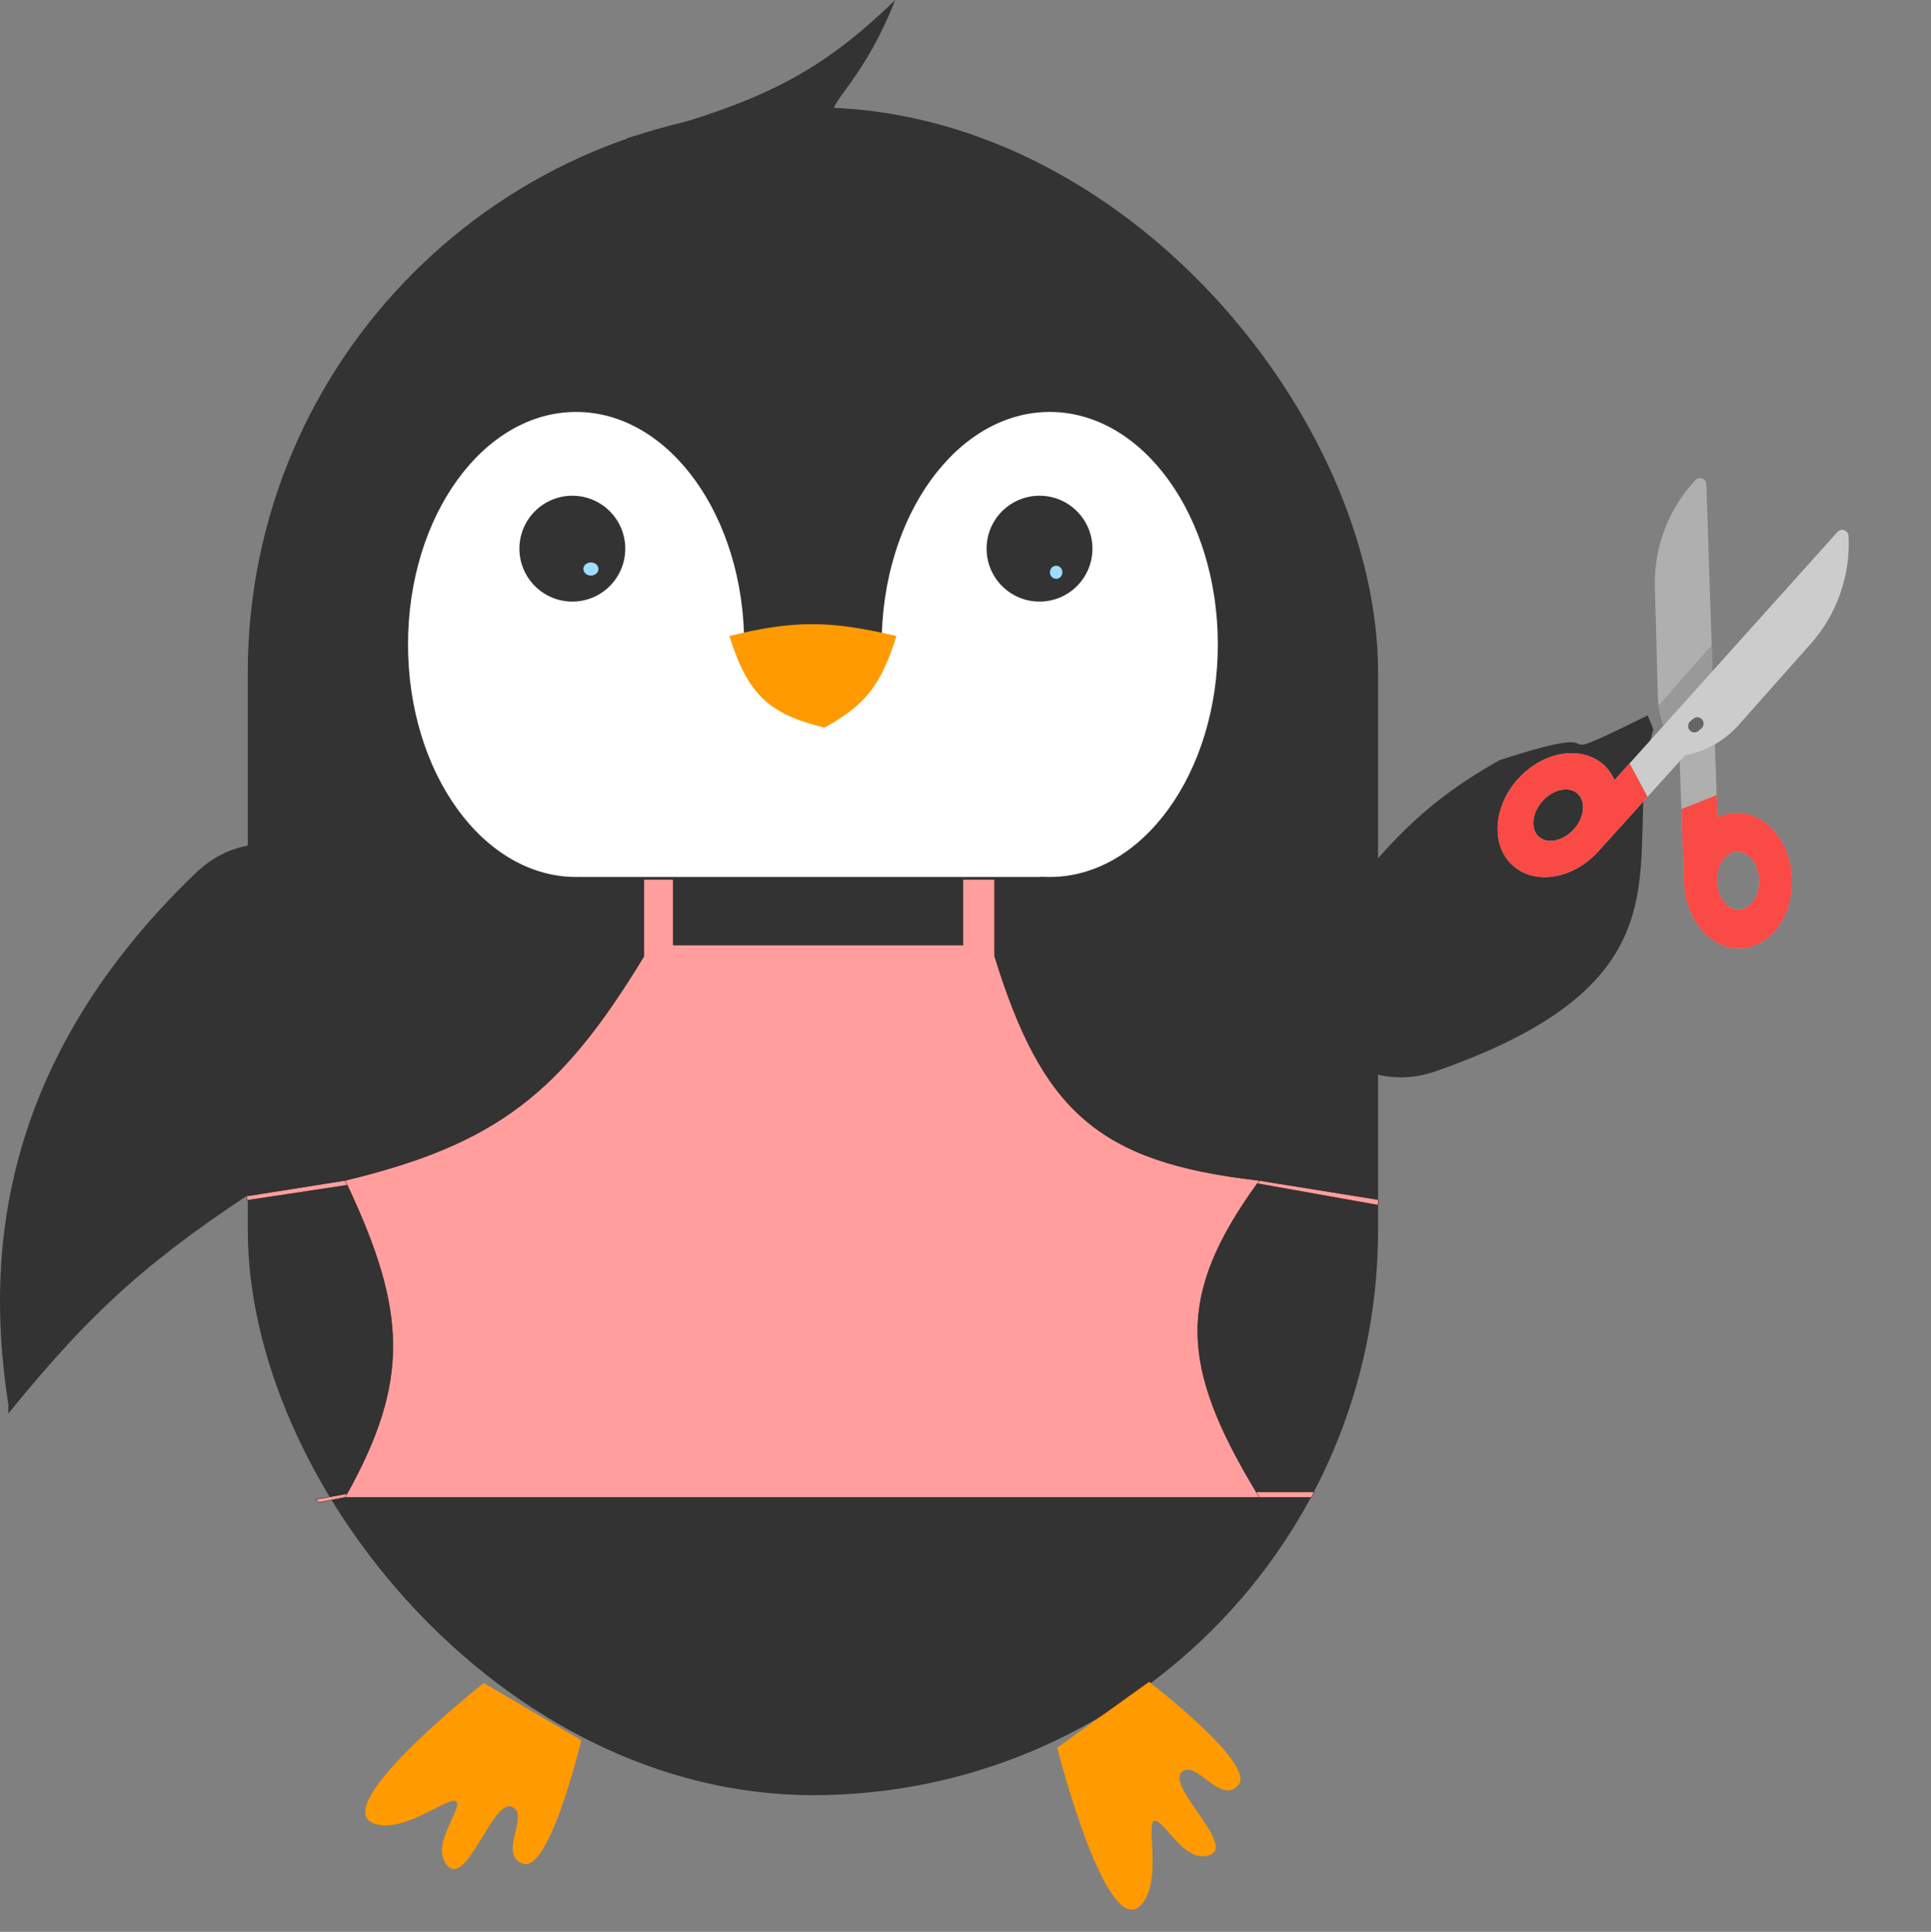 <svg width="6072" height="6074" viewBox="0 0 6072 6074" fill="none" xmlns="http://www.w3.org/2000/svg">
<rect x="0" y="0" width="6072" height="6074" fill="#808080" stroke="none"/>
<path d="M4513.36 3368.57C5372.32 3069.9 5087.16 2685.81 5198.98 2292.8L5180.93 2249.2C4791.82 2441.89 5146.31 2249.2 4714.92 2390.19C4451.09 2538.27 4306.09 2699.81 4050.75 3078.44C4110.03 3300.99 4308.84 3439.68 4513.36 3368.57Z" fill="#333333"/>
<path d="M616.906 2743.47C-39.631 3372.74 -35.734 4013.03 26.285 4416.9V4444.25C299.787 4107.01 481.222 3951.29 841.13 3716.91C1019.32 3472.4 1083.87 3265.15 1158.32 2814.56C1011.73 2636.93 773.228 2593.64 616.906 2743.47Z" fill="#333333"/>
<rect x="779.125" y="337.391" width="3554.22" height="5306.85" rx="1777.11" fill="#333333"/>
<path d="M2815 0C2580.33 226.902 2397.61 324.382 1966.11 435.703L2638.46 368.098C2574.9 336.147 2699.96 290.241 2815 0Z" fill="#333333"/>
<path d="M1198.65 5738.48C984.796 5714.38 1521.2 5291.68 1521.2 5291.68L1827.88 5471.46C1827.88 5471.46 1728.82 5887.31 1645.45 5860.1C1562.09 5832.89 1670.12 5702.34 1608.44 5680.32C1546.77 5658.3 1464.09 5947.21 1402.22 5860.1C1357.89 5797.68 1446.38 5697.73 1436.59 5667.1C1426.8 5636.47 1295.05 5749.34 1198.65 5738.48Z" fill="#FF9A00"/>
<path d="M3601.22 5971.46C3492.23 6157.03 3324.24 5495.07 3324.24 5495.07L3613.21 5288.03C3613.21 5288.03 3952.82 5547.66 3894.06 5612.75C3835.29 5677.84 3759.96 5526.06 3714.77 5573.44C3669.57 5620.83 3899.86 5813.87 3795.13 5834.96C3720.08 5850.07 3664.75 5728.57 3632.79 5725.06C3600.83 5721.54 3650.35 5887.81 3601.22 5971.46Z" fill="#FF9A00"/>
<path fill-rule="evenodd" clip-rule="evenodd" d="M1811.57 1295.19C2103.49 1295.19 2340.13 1622.49 2340.13 2026.25H2772.32C2772.32 1622.49 3008.97 1295.19 3300.89 1295.19C3592.8 1295.19 3829.45 1622.49 3829.45 2026.25C3829.45 2430 3592.8 2757.31 3300.89 2757.31C3292.93 2757.31 3285.01 2757.06 3277.14 2756.58C3271.93 2757.06 3266.66 2757.31 3261.34 2757.31H1829.62C1827.21 2757.31 1824.8 2757.26 1822.4 2757.16C1818.8 2757.26 1815.19 2757.31 1811.57 2757.31C1519.65 2757.31 1283 2430 1283 2026.25C1283 1622.49 1519.65 1295.19 1811.57 1295.19Z" fill="white"/>
<path d="M2818.87 1999.83C2613.96 1951.19 2498.52 1948.69 2293.61 1999.83C2351.49 2184.61 2418.48 2245.28 2592.5 2287.74C2721.21 2216.84 2770.68 2153.83 2818.87 1999.83Z" fill="#FF9A00"/>
<circle cx="1799.71" cy="1725.05" r="166.406" fill="#333333"/>
<circle cx="3268.75" cy="1725.05" r="166.406" fill="#333333"/>
<ellipse cx="3321.1" cy="1799.31" rx="19.603" ry="20.634" fill="#9DDDFF"/>
<ellipse cx="1858.12" cy="1788.99" rx="23.73" ry="20.634" fill="#9DDDFF"/>
<path d="M5203.87 1848.51L5213.12 2188.79C5213.12 2188.85 5213.13 2188.91 5213.13 2188.96C5214.4 2224.71 5222.04 2259.69 5235.83 2292.94C5238.45 2299.26 5244.14 2303.81 5250.89 2304.96C5257.64 2306.12 5264.52 2303.73 5269.09 2298.63L5381.6 2173.41C5385.04 2169.58 5386.87 2164.57 5386.7 2159.42L5365.64 1522.34C5365.37 1514.28 5360.28 1507.17 5352.73 1504.33C5352.66 1504.31 5352.6 1504.28 5352.53 1504.26C5345.03 1501.53 5336.62 1503.53 5331.15 1509.35C5245.81 1600.33 5199.42 1724.01 5203.87 1848.51Z" fill="#AFAFAF"/>
<path d="M5215.62 2217.91C5219.05 2243.59 5225.79 2268.73 5235.83 2292.94C5238.45 2299.26 5244.14 2303.81 5250.89 2304.96C5257.64 2306.12 5264.51 2303.73 5269.09 2298.63L5381.6 2173.41C5385.04 2169.58 5386.86 2164.57 5386.69 2159.42L5382.36 2028.47L5215.62 2217.91Z" fill="#999999"/>
<path d="M5280.33 2367.44L5280.8 2368.03L5295.36 2775.05C5299.55 2892.45 5379.15 2985.24 5472.77 2981.9C5519.1 2980.24 5561.51 2955.89 5592.19 2913.32C5621.77 2872.28 5636.96 2818.86 5634.96 2762.91C5630.77 2645.5 5551.17 2552.71 5457.55 2556.06C5437.72 2556.77 5418.37 2561.74 5400.29 2570.67L5392.26 2327.68C5392.03 2320.83 5388.31 2314.59 5382.4 2311.13C5381.35 2310.52 5380.27 2310.01 5379.15 2309.6C5373.95 2307.71 5368.14 2308.04 5363.14 2310.64C5340.75 2322.26 5316.83 2330.55 5292.07 2335.26C5285.16 2336.57 5279.46 2341.42 5277.05 2348.02C5274.65 2354.62 5275.89 2362 5280.33 2367.44ZM5398.84 2771.35C5397.93 2746.08 5404.57 2722.26 5417.54 2704.28C5429.4 2687.83 5445.16 2678.44 5461.91 2677.84C5478.65 2677.24 5495.04 2685.48 5508.04 2701.05C5522.26 2718.06 5530.58 2741.34 5531.48 2766.61C5532.39 2791.87 5525.75 2815.68 5512.78 2833.67C5500.92 2850.12 5485.17 2859.51 5468.42 2860.11C5431.84 2861.41 5400.63 2821.59 5398.84 2771.35Z" fill="#AFAFAF"/>
<path d="M4756.87 2721.01C4826.39 2783.8 4947.02 2763.98 5025.78 2676.8L5298.72 2374.64C5362.88 2362.59 5421.98 2329.53 5465.9 2280.9L5691.81 2026.48C5775.43 1933.91 5819.48 1809.38 5812.69 1684.82C5812.25 1676.84 5807.1 1669.91 5799.6 1667.17C5799.53 1667.15 5799.47 1667.12 5799.4 1667.1C5791.79 1664.42 5783.32 1666.59 5777.94 1672.58L5076.93 2452.82C5068.84 2434.36 5057.23 2418.1 5042.51 2404.79C5029 2392.6 5013.59 2383.52 4996.91 2377.45C4927.72 2352.24 4837.06 2378.75 4773.6 2449C4694.85 2536.18 4687.34 2658.2 4756.87 2721.01ZM4944.42 2485.41C4950.45 2487.61 4955.99 2490.87 4960.82 2495.23C4973.25 2506.46 4979.27 2523.78 4977.77 2544.01C4976.12 2566.12 4965.88 2588.63 4948.94 2607.39L4948.94 2607.39C4921.23 2638.06 4882.84 2650.55 4854.96 2640.39C4848.93 2638.2 4843.39 2634.94 4838.56 2630.57C4826.13 2619.34 4820.11 2602.02 4821.61 2581.79C4823.26 2559.68 4833.5 2537.17 4850.44 2518.42C4878.15 2487.74 4916.54 2475.25 4944.42 2485.41Z" fill="#CCCCCC"/>
<path d="M5343.95 2256.33C5347.03 2257.46 5349.87 2259.35 5352.17 2262C5359.38 2270.32 5358.49 2282.92 5350.17 2290.14L5341.21 2297.9C5332.89 2305.12 5320.29 2304.22 5313.08 2295.9C5305.86 2287.58 5306.76 2274.98 5315.08 2267.77L5324.03 2260C5329.71 2255.09 5337.36 2253.94 5343.95 2256.33Z" fill="#666666"/>
<path d="M5180.87 2505.12L5124.24 2400.18L5076.93 2452.84C5068.84 2434.37 5057.23 2418.11 5042.5 2404.81C4972.98 2342.01 4852.35 2361.84 4773.6 2449.02C4736.07 2490.57 4713.33 2541.23 4709.57 2591.68C4705.67 2644.02 4722.47 2689.95 4756.87 2721.02C4826.39 2783.81 4947.02 2763.99 5025.77 2676.81L5180.87 2505.12ZM4948.94 2607.4C4915.23 2644.71 4865.72 2655.12 4838.56 2630.59C4826.12 2619.35 4820.11 2602.03 4821.61 2581.8C4823.26 2559.7 4833.5 2537.19 4850.44 2518.43C4867.38 2499.67 4888.73 2487.21 4910.57 2483.32C4930.53 2479.77 4948.38 2484.01 4960.81 2495.24C4973.25 2506.47 4979.27 2523.8 4977.76 2544.03C4976.12 2566.14 4965.88 2588.64 4948.94 2607.4Z" fill="#F94A46"/>
<path d="M5295.36 2775.04C5299.55 2892.44 5379.15 2985.23 5472.77 2981.89C5519.1 2980.23 5561.51 2955.88 5592.19 2913.31C5621.77 2872.27 5636.96 2818.85 5634.96 2762.9C5630.77 2645.49 5551.17 2552.7 5457.55 2556.05C5437.72 2556.76 5418.37 2561.73 5400.29 2570.66L5397.95 2499.91L5287.09 2543.82L5295.36 2775.04ZM5417.54 2704.28C5429.4 2687.82 5445.15 2678.43 5461.9 2677.83C5478.65 2677.24 5495.03 2685.48 5508.04 2701.04C5522.25 2718.05 5530.58 2741.33 5531.48 2766.6C5532.38 2791.86 5525.74 2815.68 5512.78 2833.66C5500.92 2850.11 5485.16 2859.5 5468.42 2860.1C5431.84 2861.41 5400.63 2821.59 5398.84 2771.34C5397.93 2746.08 5404.58 2722.26 5417.54 2704.28Z" fill="#F94A46"/>
<path d="M2024.55 3006.98V2765H2117.07V2971.39H3028.06V2765H3127.7V3006.98C3277.53 3491.81 3452.83 3653.98 3956.19 3711.1C3957.59 3711.26 3958.99 3711.41 3960.4 3711.57C3960.36 3711.63 3960.31 3711.69 3960.27 3711.75L4333.94 3771.95V3789.18L3953.37 3721.26C3697.66 4075.56 3711.22 4293.71 3949.82 4690.49H4131.83L4124.15 4707.96H3960.4H1085.1L1001.7 4723.92L993.074 4714.33L1091.57 4696.34C1287.34 4342.2 1279.32 4124.29 1092.06 3726.29L776.529 3773.99V3760.55L1085.1 3711.57C1561.92 3596.77 1763.87 3436.93 2024.55 3006.98Z" fill="#FF9E9C"/>
<path d="M1085.1 3711.57C1561.92 3596.77 1763.87 3436.93 2024.55 3006.98V2765H2117.07V2971.39H3028.06V2765H3127.7V3006.98C3277.53 3491.81 3452.83 3653.98 3956.19 3711.1M1085.1 3711.57L776.529 3760.55V3773.99L1092.06 3726.29M1085.1 3711.57C1087.45 3716.5 1089.77 3721.41 1092.06 3726.29M1085.1 4707.96H3960.4M1085.1 4707.96L1001.7 4723.92L993.074 4714.33L1091.57 4696.34M1085.1 4707.96C1087.28 4704.07 1089.44 4700.2 1091.57 4696.34M3960.4 4707.96H4124.15L4131.83 4690.49H3949.82M3960.4 4707.96C3956.82 4702.1 3953.3 4696.28 3949.82 4690.49M1092.06 3726.29C1279.32 4124.29 1287.34 4342.2 1091.57 4696.34M3949.82 4690.49C3711.22 4293.71 3697.66 4075.56 3953.37 3721.26M3956.19 3711.1C3957.59 3711.26 3958.99 3711.41 3960.4 3711.57C3958.03 3714.81 3955.69 3718.04 3953.37 3721.26M3956.19 3711.1L4333.94 3771.95V3789.18L3953.37 3721.26" stroke="black"/>
</svg>
